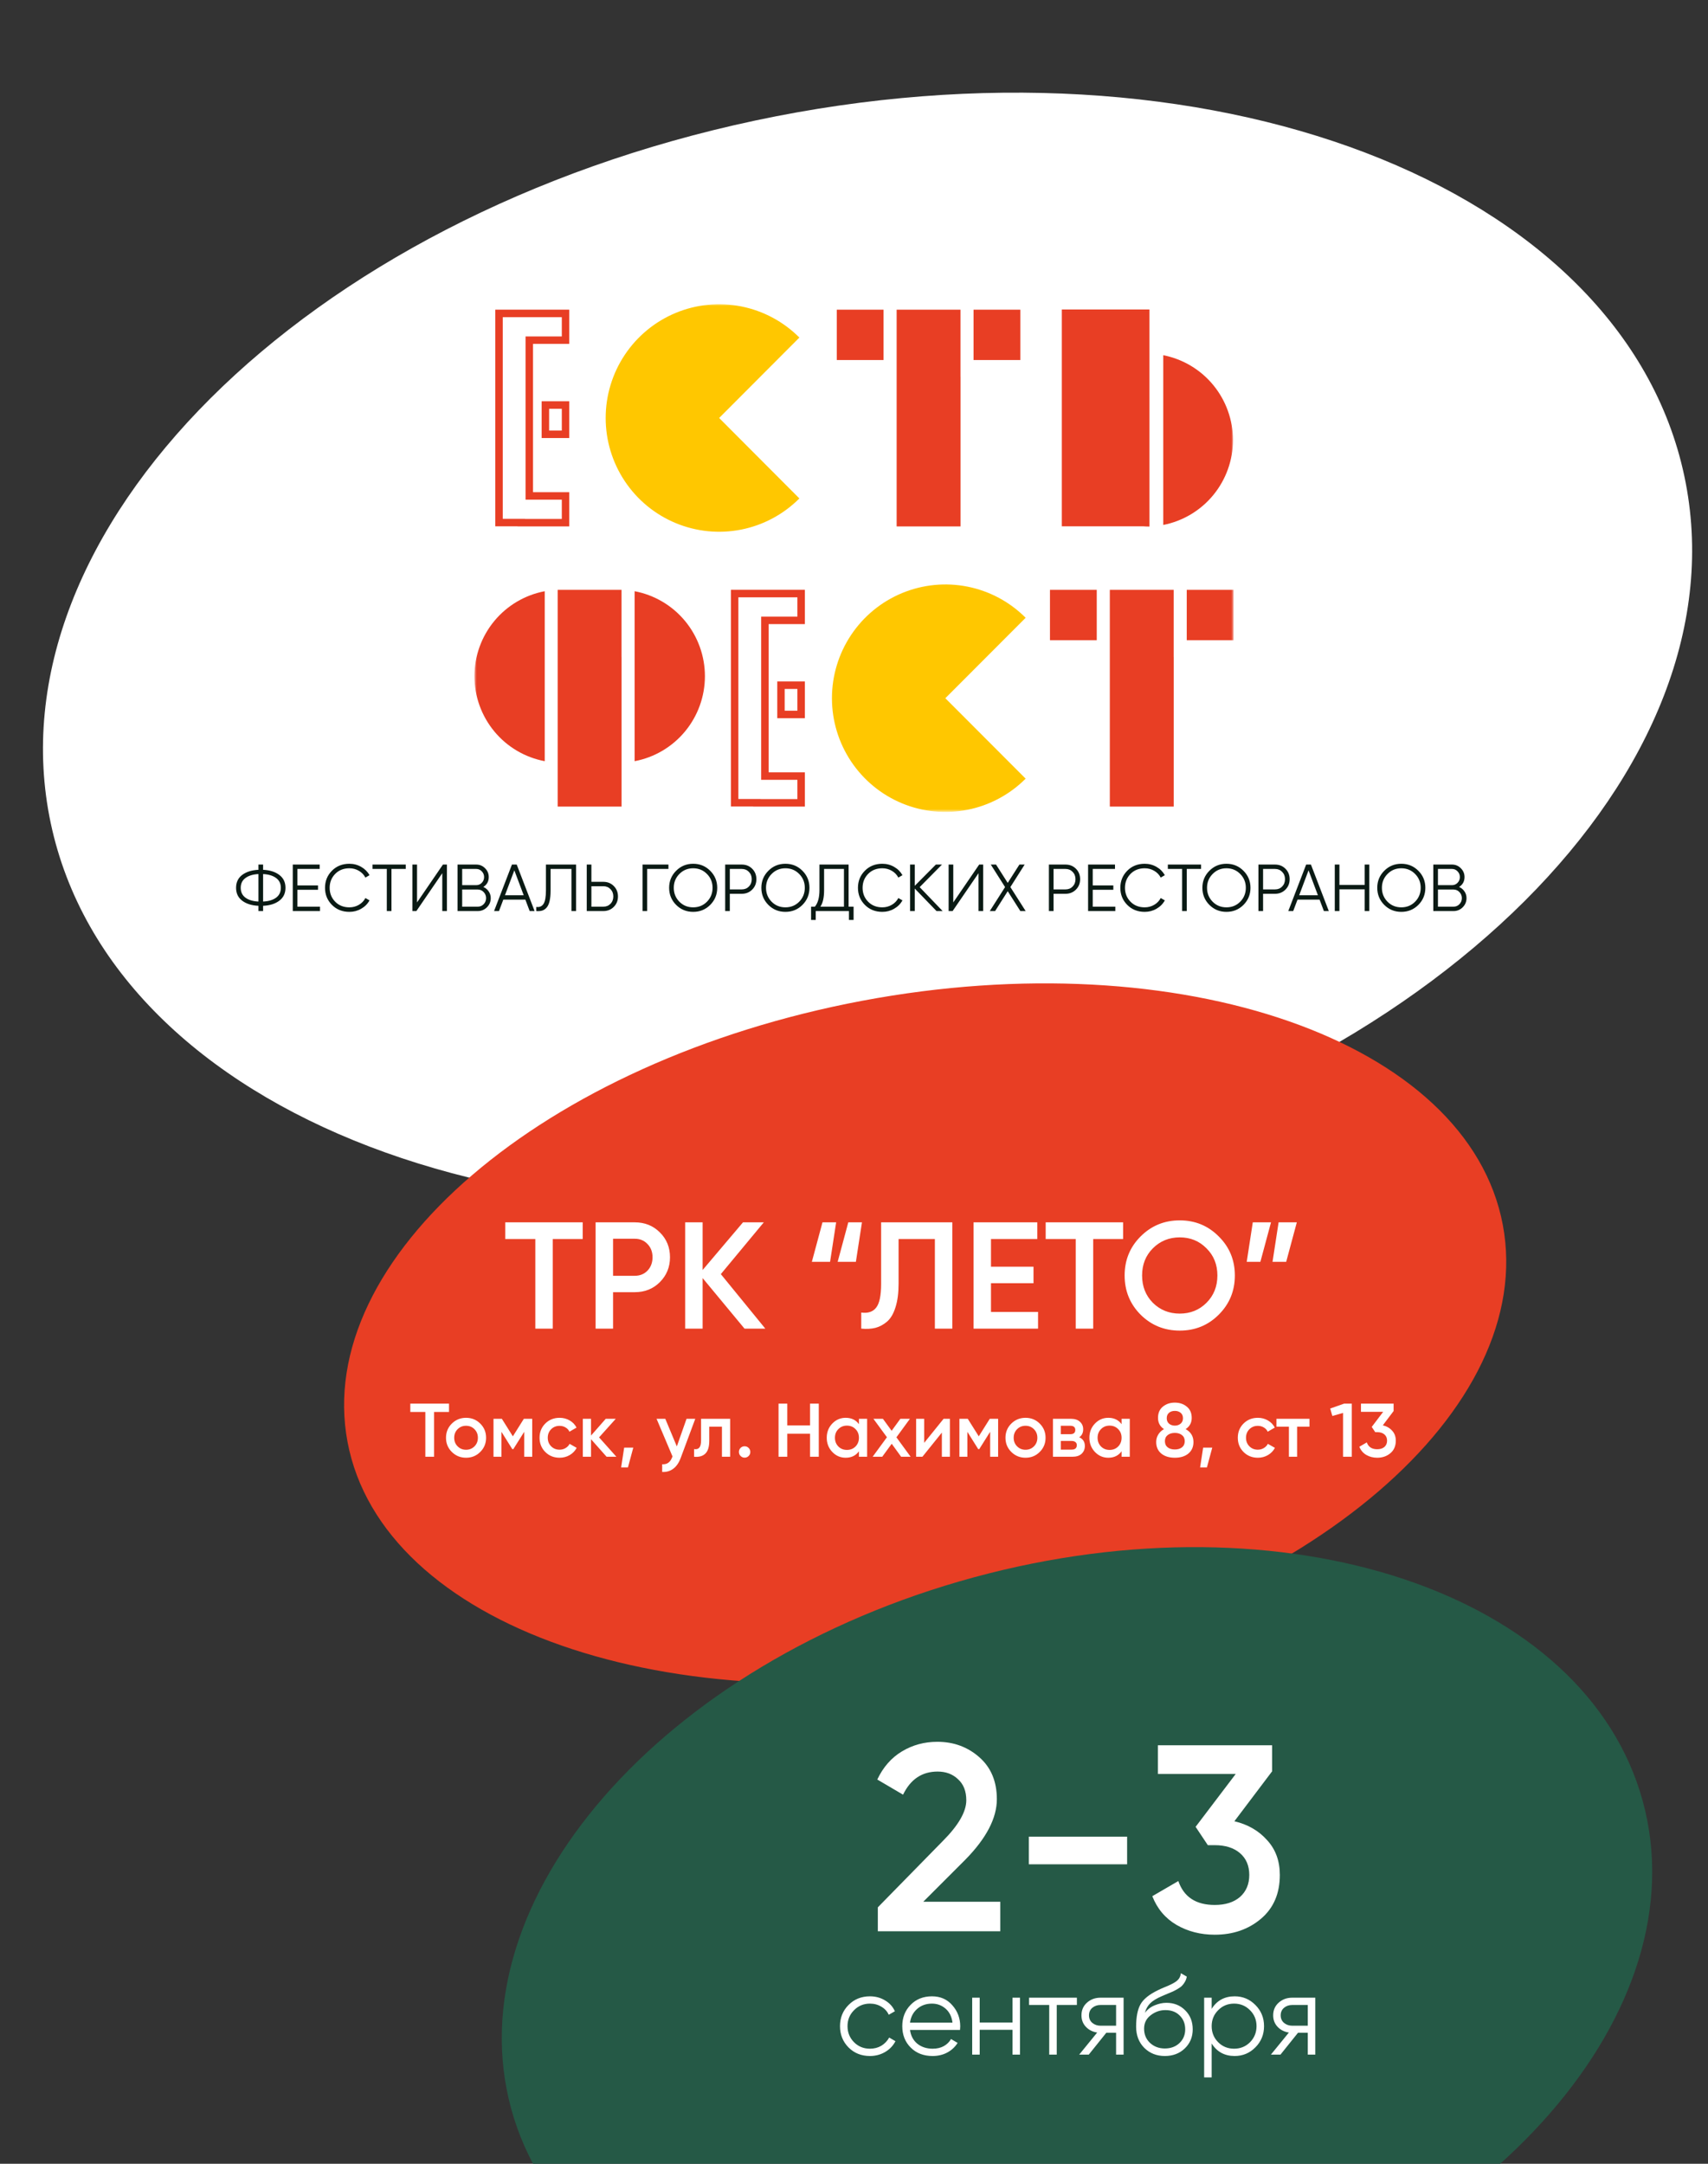 <svg width="360" height="456" viewBox="0 0 360 456" fill="none" xmlns="http://www.w3.org/2000/svg">
<rect x="0" y="0" width="360" height="456" fill="#333333" stroke="none"/>
<g clip-path="url(#clip0_1297_3495)">
<path d="M206.558 248.426C301.636 228.216 368.1 161.909 355.01 100.324C341.92 38.74 254.232 5.199 159.154 25.408C64.076 45.617 -2.388 111.925 10.702 173.509C23.792 235.094 111.48 268.635 206.558 248.426Z" fill="white"/>
<path d="M58.871 184.384C59.739 185.038 60.173 185.943 60.173 187.1C60.173 188.258 59.739 189.163 58.871 189.816C58.012 190.47 56.873 190.829 55.455 190.894V192H54.475V190.894C53.056 190.829 51.913 190.47 51.045 189.816C50.186 189.163 49.757 188.258 49.757 187.1C49.757 185.943 50.186 185.038 51.045 184.384C51.913 183.731 53.056 183.372 54.475 183.306V182.2H55.455V183.306C56.873 183.372 58.012 183.731 58.871 184.384ZM51.745 185.028C51.073 185.514 50.737 186.204 50.737 187.1C50.737 187.996 51.073 188.692 51.745 189.186C52.417 189.672 53.327 189.942 54.475 189.998V184.202C53.327 184.258 52.417 184.534 51.745 185.028ZM55.455 189.998C56.603 189.942 57.513 189.672 58.185 189.186C58.857 188.692 59.193 187.996 59.193 187.1C59.193 186.204 58.857 185.514 58.185 185.028C57.513 184.534 56.603 184.258 55.455 184.202V189.998ZM62.689 191.076H67.449V192H61.709V182.2H67.379V183.124H62.689V186.596H67.029V187.52H62.689V191.076ZM73.642 192.168C72.158 192.168 70.931 191.678 69.96 190.698C68.99 189.718 68.504 188.519 68.504 187.1C68.504 185.682 68.99 184.482 69.96 183.502C70.931 182.522 72.158 182.032 73.642 182.032C74.548 182.032 75.378 182.252 76.134 182.69C76.89 183.12 77.474 183.703 77.884 184.44L77.016 184.944C76.708 184.347 76.251 183.871 75.644 183.516C75.038 183.162 74.37 182.984 73.642 182.984C72.42 182.984 71.421 183.381 70.646 184.174C69.872 184.968 69.484 185.943 69.484 187.1C69.484 188.258 69.872 189.233 70.646 190.026C71.421 190.82 72.42 191.216 73.642 191.216C74.37 191.216 75.038 191.039 75.644 190.684C76.251 190.33 76.708 189.854 77.016 189.256L77.884 189.746C77.483 190.484 76.9 191.072 76.134 191.51C75.378 191.949 74.548 192.168 73.642 192.168ZM85.519 182.2V183.124H82.509V192H81.529V183.124H78.519V182.2H85.519ZM93.22 192V184.02L87.76 192H86.92V182.2H87.9V190.18L93.36 182.2H94.2V192H93.22ZM101.867 186.918C102.343 187.124 102.721 187.436 103.001 187.856C103.291 188.267 103.435 188.738 103.435 189.27C103.435 190.026 103.169 190.67 102.637 191.202C102.105 191.734 101.461 192 100.705 192H96.435V182.2H100.383C101.111 182.2 101.732 182.462 102.245 182.984C102.759 183.498 103.015 184.114 103.015 184.832C103.015 185.747 102.633 186.442 101.867 186.918ZM100.383 183.124H97.415V186.54H100.383C100.841 186.54 101.228 186.377 101.545 186.05C101.872 185.714 102.035 185.308 102.035 184.832C102.035 184.366 101.872 183.964 101.545 183.628C101.228 183.292 100.841 183.124 100.383 183.124ZM100.705 191.076C101.191 191.076 101.601 190.904 101.937 190.558C102.283 190.204 102.455 189.774 102.455 189.27C102.455 188.776 102.283 188.351 101.937 187.996C101.601 187.642 101.191 187.464 100.705 187.464H97.415V191.076H100.705ZM111.641 192L110.731 189.592H106.083L105.173 192H104.137L107.903 182.2H108.911L112.677 192H111.641ZM106.433 188.668H110.381L108.407 183.418L106.433 188.668ZM113.025 192V191.132C113.707 191.226 114.215 191.016 114.551 190.502C114.897 189.98 115.069 189.028 115.069 187.646V182.2H121.425V192H120.445V183.124H116.049V187.674C116.049 188.561 115.979 189.303 115.839 189.9C115.699 190.498 115.489 190.955 115.209 191.272C114.939 191.58 114.626 191.79 114.271 191.902C113.926 192.005 113.511 192.038 113.025 192ZM127.17 185.84C128.047 185.84 128.78 186.134 129.368 186.722C129.956 187.31 130.25 188.043 130.25 188.92C130.25 189.798 129.956 190.53 129.368 191.118C128.78 191.706 128.047 192 127.17 192H123.67V182.2H124.65V185.84H127.17ZM127.17 191.076C127.776 191.076 128.276 190.876 128.668 190.474C129.069 190.064 129.27 189.546 129.27 188.92C129.27 188.295 129.069 187.782 128.668 187.38C128.276 186.97 127.776 186.764 127.17 186.764H124.65V191.076H127.17ZM140.888 182.2V183.124H136.408V192H135.428V182.2H140.888ZM149.7 190.698C148.72 191.678 147.52 192.168 146.102 192.168C144.683 192.168 143.484 191.678 142.504 190.698C141.524 189.709 141.034 188.51 141.034 187.1C141.034 185.691 141.524 184.496 142.504 183.516C143.484 182.527 144.683 182.032 146.102 182.032C147.52 182.032 148.72 182.527 149.7 183.516C150.68 184.496 151.17 185.691 151.17 187.1C151.17 188.51 150.68 189.709 149.7 190.698ZM143.19 190.026C143.974 190.82 144.944 191.216 146.102 191.216C147.259 191.216 148.23 190.82 149.014 190.026C149.798 189.224 150.19 188.248 150.19 187.1C150.19 185.952 149.798 184.982 149.014 184.188C148.23 183.386 147.259 182.984 146.102 182.984C144.944 182.984 143.974 183.386 143.19 184.188C142.406 184.982 142.014 185.952 142.014 187.1C142.014 188.248 142.406 189.224 143.19 190.026ZM156.346 182.2C157.223 182.2 157.956 182.494 158.544 183.082C159.132 183.67 159.426 184.403 159.426 185.28C159.426 186.158 159.132 186.89 158.544 187.478C157.956 188.066 157.223 188.36 156.346 188.36H153.826V192H152.846V182.2H156.346ZM156.346 187.436C156.952 187.436 157.452 187.236 157.844 186.834C158.245 186.424 158.446 185.906 158.446 185.28C158.446 184.655 158.245 184.142 157.844 183.74C157.452 183.33 156.952 183.124 156.346 183.124H153.826V187.436H156.346ZM169.141 190.698C168.161 191.678 166.962 192.168 165.543 192.168C164.124 192.168 162.925 191.678 161.945 190.698C160.965 189.709 160.475 188.51 160.475 187.1C160.475 185.691 160.965 184.496 161.945 183.516C162.925 182.527 164.124 182.032 165.543 182.032C166.962 182.032 168.161 182.527 169.141 183.516C170.121 184.496 170.611 185.691 170.611 187.1C170.611 188.51 170.121 189.709 169.141 190.698ZM162.631 190.026C163.415 190.82 164.386 191.216 165.543 191.216C166.7 191.216 167.671 190.82 168.455 190.026C169.239 189.224 169.631 188.248 169.631 187.1C169.631 185.952 169.239 184.982 168.455 184.188C167.671 183.386 166.7 182.984 165.543 182.984C164.386 182.984 163.415 183.386 162.631 184.188C161.847 184.982 161.455 185.952 161.455 187.1C161.455 188.248 161.847 189.224 162.631 190.026ZM178.863 191.076H179.913V193.876H178.933V192H171.933V193.876H170.953V191.076H171.751C172.395 190.32 172.717 189.154 172.717 187.576V182.2H178.863V191.076ZM172.913 191.076H177.883V183.124H173.697V187.604C173.697 189.154 173.436 190.311 172.913 191.076ZM185.97 192.168C184.486 192.168 183.259 191.678 182.288 190.698C181.318 189.718 180.832 188.519 180.832 187.1C180.832 185.682 181.318 184.482 182.288 183.502C183.259 182.522 184.486 182.032 185.97 182.032C186.876 182.032 187.706 182.252 188.462 182.69C189.218 183.12 189.802 183.703 190.212 184.44L189.344 184.944C189.036 184.347 188.579 183.871 187.972 183.516C187.366 183.162 186.698 182.984 185.97 182.984C184.748 182.984 183.749 183.381 182.974 184.174C182.2 184.968 181.812 185.943 181.812 187.1C181.812 188.258 182.2 189.233 182.974 190.026C183.749 190.82 184.748 191.216 185.97 191.216C186.698 191.216 187.366 191.039 187.972 190.684C188.579 190.33 189.036 189.854 189.344 189.256L190.212 189.746C189.811 190.484 189.228 191.072 188.462 191.51C187.706 191.949 186.876 192.168 185.97 192.168ZM198.684 192H197.396L192.804 187.254V192H191.824V182.2H192.804V186.68L197.256 182.2H198.544L193.84 186.96L198.684 192ZM206.245 192V184.02L200.785 192H199.945V182.2H200.925V190.18L206.385 182.2H207.225V192H206.245ZM216.181 192H215.061L212.401 187.814L209.741 192H208.621L211.841 186.946L208.831 182.2H209.937L212.401 186.064L214.865 182.2H215.971L212.961 186.946L216.181 192ZM224.582 182.2C225.459 182.2 226.192 182.494 226.78 183.082C227.368 183.67 227.662 184.403 227.662 185.28C227.662 186.158 227.368 186.89 226.78 187.478C226.192 188.066 225.459 188.36 224.582 188.36H222.062V192H221.082V182.2H224.582ZM224.582 187.436C225.189 187.436 225.688 187.236 226.08 186.834C226.481 186.424 226.682 185.906 226.682 185.28C226.682 184.655 226.481 184.142 226.08 183.74C225.688 183.33 225.189 183.124 224.582 183.124H222.062V187.436H224.582ZM230.32 191.076H235.08V192H229.34V182.2H235.01V183.124H230.32V186.596H234.66V187.52H230.32V191.076ZM241.273 192.168C239.789 192.168 238.562 191.678 237.591 190.698C236.621 189.718 236.135 188.519 236.135 187.1C236.135 185.682 236.621 184.482 237.591 183.502C238.562 182.522 239.789 182.032 241.273 182.032C242.179 182.032 243.009 182.252 243.765 182.69C244.521 183.12 245.105 183.703 245.515 184.44L244.647 184.944C244.339 184.347 243.882 183.871 243.275 183.516C242.669 183.162 242.001 182.984 241.273 182.984C240.051 182.984 239.052 183.381 238.277 184.174C237.503 184.968 237.115 185.943 237.115 187.1C237.115 188.258 237.503 189.233 238.277 190.026C239.052 190.82 240.051 191.216 241.273 191.216C242.001 191.216 242.669 191.039 243.275 190.684C243.882 190.33 244.339 189.854 244.647 189.256L245.515 189.746C245.114 190.484 244.531 191.072 243.765 191.51C243.009 191.949 242.179 192.168 241.273 192.168ZM253.15 182.2V183.124H250.14V192H249.16V183.124H246.15V182.2H253.15ZM262.096 190.698C261.116 191.678 259.917 192.168 258.498 192.168C257.079 192.168 255.88 191.678 254.9 190.698C253.92 189.709 253.43 188.51 253.43 187.1C253.43 185.691 253.92 184.496 254.9 183.516C255.88 182.527 257.079 182.032 258.498 182.032C259.917 182.032 261.116 182.527 262.096 183.516C263.076 184.496 263.566 185.691 263.566 187.1C263.566 188.51 263.076 189.709 262.096 190.698ZM255.586 190.026C256.37 190.82 257.341 191.216 258.498 191.216C259.655 191.216 260.626 190.82 261.41 190.026C262.194 189.224 262.586 188.248 262.586 187.1C262.586 185.952 262.194 184.982 261.41 184.188C260.626 183.386 259.655 182.984 258.498 182.984C257.341 182.984 256.37 183.386 255.586 184.188C254.802 184.982 254.41 185.952 254.41 187.1C254.41 188.248 254.802 189.224 255.586 190.026ZM268.742 182.2C269.619 182.2 270.352 182.494 270.94 183.082C271.528 183.67 271.822 184.403 271.822 185.28C271.822 186.158 271.528 186.89 270.94 187.478C270.352 188.066 269.619 188.36 268.742 188.36H266.222V192H265.242V182.2H268.742ZM268.742 187.436C269.349 187.436 269.848 187.236 270.24 186.834C270.641 186.424 270.842 185.906 270.842 185.28C270.842 184.655 270.641 184.142 270.24 183.74C269.848 183.33 269.349 183.124 268.742 183.124H266.222V187.436H268.742ZM279.04 192L278.13 189.592H273.482L272.572 192H271.536L275.302 182.2H276.31L280.076 192H279.04ZM273.832 188.668H277.78L275.806 183.418L273.832 188.668ZM287.634 182.2H288.614V192H287.634V187.422H282.314V192H281.334V182.2H282.314V186.498H287.634V182.2ZM298.955 190.698C297.975 191.678 296.776 192.168 295.357 192.168C293.939 192.168 292.739 191.678 291.759 190.698C290.779 189.709 290.289 188.51 290.289 187.1C290.289 185.691 290.779 184.496 291.759 183.516C292.739 182.527 293.939 182.032 295.357 182.032C296.776 182.032 297.975 182.527 298.955 183.516C299.935 184.496 300.425 185.691 300.425 187.1C300.425 188.51 299.935 189.709 298.955 190.698ZM292.445 190.026C293.229 190.82 294.2 191.216 295.357 191.216C296.515 191.216 297.485 190.82 298.269 190.026C299.053 189.224 299.445 188.248 299.445 187.1C299.445 185.952 299.053 184.982 298.269 184.188C297.485 183.386 296.515 182.984 295.357 182.984C294.2 182.984 293.229 183.386 292.445 184.188C291.661 184.982 291.269 185.952 291.269 187.1C291.269 188.248 291.661 189.224 292.445 190.026ZM307.533 186.918C308.009 187.124 308.387 187.436 308.667 187.856C308.957 188.267 309.101 188.738 309.101 189.27C309.101 190.026 308.835 190.67 308.303 191.202C307.771 191.734 307.127 192 306.371 192H302.101V182.2H306.049C306.777 182.2 307.398 182.462 307.911 182.984C308.425 183.498 308.681 184.114 308.681 184.832C308.681 185.747 308.299 186.442 307.533 186.918ZM306.049 183.124H303.081V186.54H306.049C306.507 186.54 306.894 186.377 307.211 186.05C307.538 185.714 307.701 185.308 307.701 184.832C307.701 184.366 307.538 183.964 307.211 183.628C306.894 183.292 306.507 183.124 306.049 183.124ZM306.371 191.076C306.857 191.076 307.267 190.904 307.603 190.558C307.949 190.204 308.121 189.774 308.121 189.27C308.121 188.776 307.949 188.351 307.603 187.996C307.267 187.642 306.857 187.464 306.371 187.464H303.081V191.076H306.371Z" fill="#0A1A14"/>
<mask id="mask0_1297_3495" style="mask-type:luminance" maskUnits="userSpaceOnUse" x="100" y="64" width="160" height="108">
<path d="M260 64.001H100V171H260V64.001Z" fill="white"/>
</mask>
<g mask="url(#mask0_1297_3495)">
<path d="M168.487 71.138C165.143 67.785 160.881 65.502 156.242 64.577C151.603 63.652 146.794 64.127 142.424 65.942C138.054 67.756 134.319 70.829 131.691 74.771C129.063 78.714 127.66 83.349 127.66 88.09C127.66 92.832 129.063 97.466 131.691 101.409C134.319 105.351 138.054 108.424 142.424 110.239C146.794 112.053 151.603 112.528 156.242 111.603C160.881 110.678 165.143 108.395 168.487 105.042L151.577 88.088L168.487 71.138Z" fill="#FFC700"/>
<path d="M242.277 65.227H223.804V110.914H240.895C241.353 110.946 241.815 110.97 242.28 110.97L242.277 65.227Z" fill="#E83E24"/>
<path d="M245.182 74.857V110.629C249.32 109.819 253.049 107.591 255.729 104.328C258.41 101.065 259.876 96.97 259.876 92.743C259.876 88.516 258.41 84.421 255.729 81.158C253.049 77.895 249.32 75.668 245.182 74.857Z" fill="#E83E24"/>
<path d="M186.23 65.266H176.37V75.874H186.23V65.266Z" fill="#E83E24"/>
<path d="M202.441 79.395V65.266H188.989V110.942H202.449V79.395H202.441Z" fill="#E83E24"/>
<path d="M215.064 65.266H205.2V75.874H215.064V65.266Z" fill="#E83E24"/>
<path d="M114.817 124.596C110.652 125.382 106.891 127.602 104.186 130.872C101.48 134.143 99.999 138.258 99.999 142.506C99.999 146.755 101.48 150.87 104.186 154.14C106.891 157.41 110.652 159.63 114.817 160.416V124.596Z" fill="#E83E24"/>
<path d="M133.76 124.596V160.416C137.925 159.63 141.685 157.41 144.391 154.14C147.096 150.87 148.577 146.755 148.577 142.506C148.577 138.258 147.096 134.143 144.391 130.872C141.685 127.602 137.925 125.382 133.76 124.596Z" fill="#E83E24"/>
<path d="M118.413 86.15V90.743H115.737V86.15H118.413ZM119.992 84.567H114.162V92.31H119.988V84.591L119.992 84.567Z" fill="#E83E24"/>
<path d="M118.413 66.845V70.908H110.775V105.3H118.413V109.367H110.665V109.347H105.967V66.845H118.413ZM119.992 65.262H104.392V110.922H109.09V110.942H119.988V103.725H112.346V72.467H119.988V65.266L119.992 65.262Z" fill="#E83E24"/>
<path d="M216.178 130.191C212.833 126.838 208.571 124.555 203.932 123.63C199.293 122.706 194.484 123.18 190.114 124.995C185.744 126.809 182.009 129.882 179.381 133.825C176.753 137.767 175.351 142.402 175.351 147.143C175.351 151.885 176.753 156.52 179.381 160.462C182.009 164.404 185.744 167.477 190.114 169.292C194.484 171.106 199.293 171.581 203.932 170.656C208.571 169.731 212.833 167.448 216.178 164.096L199.252 147.145L216.178 130.191Z" fill="#FFC700"/>
<path d="M131.001 138.437V124.307H117.545V169.983H131.009V138.437H131.001Z" fill="#E83E24"/>
<path d="M168.069 145.191V149.78H165.389V145.191H168.069ZM169.648 143.608H163.826V151.355H169.648V143.608Z" fill="#E83E24"/>
<path d="M168.069 125.882V129.95H160.435V164.341H168.069V168.404H160.324V168.385H155.627V125.882H168.069ZM169.648 124.299H154.056V169.963H158.753V169.983H169.648V162.762H162.01V131.524H169.648V124.299Z" fill="#E83E24"/>
<path d="M231.165 124.307H221.305V134.915H231.165V124.307Z" fill="#E83E24"/>
<path d="M247.376 138.437V124.307H233.92V169.983H247.384V138.437H247.376Z" fill="#E83E24"/>
<path d="M260 124.307H250.135V134.915H260V124.307Z" fill="#E83E24"/>
</g>
<path d="M208.255 351.096C275.493 338.446 324.066 296.809 316.745 258.096C309.425 219.383 248.983 198.255 181.745 210.905C114.507 223.555 65.934 265.193 73.255 303.905C80.576 342.618 141.017 363.746 208.255 351.096Z" fill="#E83E24"/>
<path d="M94.642 295.8V297.56H91.49V307H89.65V297.56H86.482V295.8H94.642ZM98.23 307.208C97.056 307.208 96.059 306.803 95.237 305.992C94.416 305.181 94.005 304.184 94.005 303C94.005 301.816 94.416 300.819 95.237 300.008C96.059 299.197 97.056 298.792 98.23 298.792C99.413 298.792 100.411 299.197 101.221 300.008C102.043 300.819 102.453 301.816 102.453 303C102.453 304.184 102.043 305.181 101.221 305.992C100.411 306.803 99.413 307.208 98.23 307.208ZM96.454 304.808C96.933 305.288 97.525 305.528 98.23 305.528C98.933 305.528 99.525 305.288 100.005 304.808C100.485 304.328 100.725 303.725 100.725 303C100.725 302.275 100.485 301.672 100.005 301.192C99.525 300.712 98.933 300.472 98.23 300.472C97.525 300.472 96.933 300.712 96.454 301.192C95.974 301.672 95.734 302.275 95.734 303C95.734 303.725 95.974 304.328 96.454 304.808ZM112.176 299V307H110.496V301.736L108.192 305.4H107.984L105.696 301.752V307H104.016V299H105.776L108.096 302.696L110.416 299H112.176ZM117.948 307.208C116.743 307.208 115.735 306.803 114.924 305.992C114.124 305.181 113.724 304.184 113.724 303C113.724 301.805 114.124 300.808 114.924 300.008C115.735 299.197 116.743 298.792 117.948 298.792C118.727 298.792 119.436 298.979 120.076 299.352C120.716 299.725 121.196 300.227 121.516 300.856L120.028 301.72C119.847 301.336 119.569 301.037 119.196 300.824C118.833 300.6 118.412 300.488 117.932 300.488C117.228 300.488 116.636 300.728 116.156 301.208C115.687 301.688 115.452 302.285 115.452 303C115.452 303.715 115.687 304.312 116.156 304.792C116.636 305.272 117.228 305.512 117.932 305.512C118.401 305.512 118.823 305.4 119.196 305.176C119.58 304.952 119.868 304.653 120.06 304.28L121.548 305.128C121.207 305.768 120.716 306.275 120.076 306.648C119.436 307.021 118.727 307.208 117.948 307.208ZM129.916 307H127.852L124.572 303.304V307H122.844V299H124.572V302.536L127.676 299H129.788L126.268 302.92L129.916 307ZM133.478 305.08L132.358 309.24H130.918L131.558 305.08H133.478ZM144.705 299H146.545L143.473 307.256C143.099 308.269 142.577 309.027 141.905 309.528C141.233 310.029 140.454 310.253 139.569 310.2V308.584C140.113 308.616 140.55 308.504 140.881 308.248C141.222 308.003 141.494 307.603 141.697 307.048L141.745 306.936L138.385 299H140.225L142.657 304.824L144.705 299ZM153.893 299V307H152.165V300.664H149.493V303.64C149.493 304.909 149.215 305.811 148.661 306.344C148.106 306.877 147.317 307.096 146.293 307V305.384C146.783 305.469 147.151 305.368 147.397 305.08C147.642 304.792 147.765 304.285 147.765 303.56V299H153.893ZM157.794 306.84C157.56 307.075 157.277 307.192 156.946 307.192C156.616 307.192 156.333 307.075 156.098 306.84C155.864 306.605 155.746 306.323 155.746 305.992C155.746 305.661 155.858 305.379 156.082 305.144C156.317 304.909 156.605 304.792 156.946 304.792C157.277 304.792 157.56 304.909 157.794 305.144C158.029 305.379 158.146 305.661 158.146 305.992C158.146 306.323 158.029 306.605 157.794 306.84ZM170.737 295.8H172.577V307H170.737V302.152H165.937V307H164.097V295.8H165.937V300.392H170.737V295.8ZM181.039 299H182.767V307H181.039V305.848C180.389 306.755 179.455 307.208 178.239 307.208C177.141 307.208 176.202 306.803 175.423 305.992C174.645 305.171 174.255 304.173 174.255 303C174.255 301.816 174.645 300.819 175.423 300.008C176.202 299.197 177.141 298.792 178.239 298.792C179.455 298.792 180.389 299.24 181.039 300.136V299ZM176.703 304.84C177.183 305.32 177.786 305.56 178.511 305.56C179.237 305.56 179.839 305.32 180.319 304.84C180.799 304.349 181.039 303.736 181.039 303C181.039 302.264 180.799 301.656 180.319 301.176C179.839 300.685 179.237 300.44 178.511 300.44C177.786 300.44 177.183 300.685 176.703 301.176C176.223 301.656 175.983 302.264 175.983 303C175.983 303.736 176.223 304.349 176.703 304.84ZM191.933 307H189.933L187.949 304.264L185.949 307H183.933L186.941 302.888L184.093 299H186.093L187.933 301.528L189.773 299H191.789L188.941 302.904L191.933 307ZM198.886 299H200.214V307H198.518V301.912L194.422 307H193.094V299H194.79V304.072L198.886 299ZM210.379 299V307H208.699V301.736L206.395 305.4H206.187L203.899 301.752V307H202.219V299H203.979L206.299 302.696L208.619 299H210.379ZM216.151 307.208C214.978 307.208 213.981 306.803 213.159 305.992C212.338 305.181 211.927 304.184 211.927 303C211.927 301.816 212.338 300.819 213.159 300.008C213.981 299.197 214.978 298.792 216.151 298.792C217.335 298.792 218.333 299.197 219.143 300.008C219.965 300.819 220.375 301.816 220.375 303C220.375 304.184 219.965 305.181 219.143 305.992C218.333 306.803 217.335 307.208 216.151 307.208ZM214.375 304.808C214.855 305.288 215.447 305.528 216.151 305.528C216.855 305.528 217.447 305.288 217.927 304.808C218.407 304.328 218.647 303.725 218.647 303C218.647 302.275 218.407 301.672 217.927 301.192C217.447 300.712 216.855 300.472 216.151 300.472C215.447 300.472 214.855 300.712 214.375 301.192C213.895 301.672 213.655 302.275 213.655 303C213.655 303.725 213.895 304.328 214.375 304.808ZM227.474 302.888C228.263 303.251 228.658 303.864 228.658 304.728C228.658 305.4 228.428 305.949 227.97 306.376C227.522 306.792 226.876 307 226.034 307H221.938V299H225.714C226.535 299 227.17 299.208 227.618 299.624C228.076 300.029 228.306 300.557 228.306 301.208C228.306 301.965 228.028 302.525 227.474 302.888ZM225.586 300.472H223.586V302.248H225.586C226.29 302.248 226.642 301.949 226.642 301.352C226.642 300.765 226.29 300.472 225.586 300.472ZM225.874 305.496C226.599 305.496 226.962 305.181 226.962 304.552C226.962 304.275 226.866 304.061 226.674 303.912C226.482 303.752 226.215 303.672 225.874 303.672H223.586V305.496H225.874ZM236.399 299H238.127V307H236.399V305.848C235.748 306.755 234.815 307.208 233.599 307.208C232.5 307.208 231.561 306.803 230.783 305.992C230.004 305.171 229.615 304.173 229.615 303C229.615 301.816 230.004 300.819 230.783 300.008C231.561 299.197 232.5 298.792 233.599 298.792C234.815 298.792 235.748 299.24 236.399 300.136V299ZM232.063 304.84C232.543 305.32 233.145 305.56 233.871 305.56C234.596 305.56 235.199 305.32 235.679 304.84C236.159 304.349 236.399 303.736 236.399 303C236.399 302.264 236.159 301.656 235.679 301.176C235.199 300.685 234.596 300.44 233.871 300.44C233.145 300.44 232.543 300.685 232.063 301.176C231.583 301.656 231.343 302.264 231.343 303C231.343 303.736 231.583 304.349 232.063 304.84ZM249.901 301.176C250.999 301.784 251.549 302.691 251.549 303.896C251.549 304.92 251.191 305.731 250.477 306.328C249.762 306.915 248.813 307.208 247.629 307.208C246.445 307.208 245.49 306.915 244.765 306.328C244.05 305.731 243.693 304.92 243.693 303.896C243.693 303.32 243.837 302.797 244.125 302.328C244.413 301.848 244.818 301.464 245.341 301.176C244.498 300.621 244.077 299.832 244.077 298.808C244.077 297.784 244.418 296.995 245.101 296.44C245.783 295.875 246.626 295.592 247.629 295.592C248.621 295.592 249.458 295.875 250.141 296.44C250.834 296.995 251.181 297.784 251.181 298.808C251.181 299.832 250.754 300.621 249.901 301.176ZM247.629 297.336C247.127 297.336 246.717 297.469 246.397 297.736C246.077 298.003 245.917 298.387 245.917 298.888C245.917 299.368 246.077 299.747 246.397 300.024C246.727 300.301 247.138 300.44 247.629 300.44C248.109 300.44 248.514 300.301 248.845 300.024C249.175 299.747 249.341 299.368 249.341 298.888C249.341 298.387 249.175 298.003 248.845 297.736C248.525 297.469 248.119 297.336 247.629 297.336ZM247.629 305.464C248.247 305.464 248.749 305.315 249.133 305.016C249.517 304.707 249.709 304.275 249.709 303.72C249.709 303.165 249.517 302.739 249.133 302.44C248.749 302.131 248.247 301.976 247.629 301.976C246.999 301.976 246.493 302.131 246.109 302.44C245.725 302.739 245.533 303.165 245.533 303.72C245.533 304.275 245.725 304.707 246.109 305.016C246.493 305.315 246.999 305.464 247.629 305.464ZM255.51 305.08L254.39 309.24H252.95L253.59 305.08H255.51ZM265.12 307.208C263.915 307.208 262.907 306.803 262.096 305.992C261.296 305.181 260.896 304.184 260.896 303C260.896 301.805 261.296 300.808 262.096 300.008C262.907 299.197 263.915 298.792 265.12 298.792C265.899 298.792 266.608 298.979 267.248 299.352C267.888 299.725 268.368 300.227 268.688 300.856L267.2 301.72C267.019 301.336 266.741 301.037 266.368 300.824C266.005 300.6 265.584 300.488 265.104 300.488C264.4 300.488 263.808 300.728 263.328 301.208C262.859 301.688 262.624 302.285 262.624 303C262.624 303.715 262.859 304.312 263.328 304.792C263.808 305.272 264.4 305.512 265.104 305.512C265.573 305.512 265.995 305.4 266.368 305.176C266.752 304.952 267.04 304.653 267.232 304.28L268.72 305.128C268.379 305.768 267.888 306.275 267.248 306.648C266.608 307.021 265.899 307.208 265.12 307.208ZM276.003 299V300.664H273.395V307H271.667V300.664H269.043V299H276.003ZM283.316 295.8H284.916V307H283.076V297.768L280.82 298.408L280.372 296.84L283.316 295.8ZM291.461 300.376C292.272 300.568 292.928 300.947 293.429 301.512C293.941 302.067 294.197 302.765 294.197 303.608C294.197 304.728 293.819 305.608 293.061 306.248C292.304 306.888 291.376 307.208 290.277 307.208C289.424 307.208 288.656 307.011 287.973 306.616C287.301 306.221 286.816 305.645 286.517 304.888L288.085 303.976C288.416 304.936 289.147 305.416 290.277 305.416C290.917 305.416 291.424 305.256 291.797 304.936C292.171 304.605 292.357 304.163 292.357 303.608C292.357 303.053 292.171 302.616 291.797 302.296C291.424 301.976 290.917 301.816 290.277 301.816H289.861L289.125 300.712L291.541 297.528H286.853V295.8H293.733V297.368L291.461 300.376Z" fill="white"/>
<path d="M122.816 257.6V261.12H116.512V280H112.832V261.12H106.496V257.6H122.816ZM133.793 257.6C135.905 257.6 137.665 258.304 139.073 259.712C140.502 261.12 141.217 262.869 141.217 264.96C141.217 267.029 140.502 268.779 139.073 270.208C137.665 271.616 135.905 272.32 133.793 272.32H129.217V280H125.537V257.6H133.793ZM133.793 268.864C134.881 268.864 135.777 268.501 136.481 267.776C137.185 267.029 137.537 266.091 137.537 264.96C137.537 263.829 137.185 262.901 136.481 262.176C135.777 261.429 134.881 261.056 133.793 261.056H129.217V268.864H133.793ZM161.308 280H156.924L148.092 269.344V280H144.412V257.6H148.092V267.648L156.604 257.6H160.988L151.932 268.512L161.308 280ZM171.117 265.92L173.357 257.6H176.237L174.957 265.92H171.117ZM176.557 265.92L178.797 257.6H181.677L180.397 265.92H176.557ZM181.525 280V276.608C182.933 276.8 183.979 276.459 184.661 275.584C185.365 274.709 185.717 273.035 185.717 270.56V257.6H200.725V280H197.045V261.12H189.397V270.496C189.397 272.459 189.184 274.112 188.757 275.456C188.352 276.8 187.765 277.813 186.997 278.496C186.229 279.157 185.397 279.605 184.501 279.84C183.627 280.053 182.635 280.107 181.525 280ZM208.873 276.48H218.793V280H205.193V257.6H218.633V261.12H208.873V266.944H217.833V270.432H208.873V276.48ZM236.722 257.6V261.12H230.418V280H226.738V261.12H220.402V257.6H236.722ZM256.882 277.056C254.642 279.296 251.901 280.416 248.658 280.416C245.415 280.416 242.663 279.296 240.402 277.056C238.162 274.795 237.042 272.043 237.042 268.8C237.042 265.557 238.162 262.816 240.402 260.576C242.663 258.315 245.415 257.184 248.658 257.184C251.901 257.184 254.642 258.315 256.882 260.576C259.143 262.816 260.274 265.557 260.274 268.8C260.274 272.043 259.143 274.795 256.882 277.056ZM242.994 274.56C244.53 276.075 246.418 276.832 248.658 276.832C250.898 276.832 252.775 276.075 254.29 274.56C255.826 273.024 256.594 271.104 256.594 268.8C256.594 266.496 255.826 264.587 254.29 263.072C252.775 261.536 250.898 260.768 248.658 260.768C246.418 260.768 244.53 261.536 242.994 263.072C241.479 264.587 240.722 266.496 240.722 268.8C240.722 271.104 241.479 273.024 242.994 274.56ZM267.894 257.6L265.654 265.92H262.774L264.054 257.6H267.894ZM273.334 257.6L271.094 265.92H268.214L269.494 257.6H273.334Z" fill="white"/>
<path d="M248.749 491.586C314.609 473.683 358.262 423.539 346.251 379.586C334.239 335.632 271.111 314.514 205.251 332.417C139.39 350.319 95.737 400.463 107.749 444.417C119.761 488.37 182.888 509.488 248.749 491.586Z" fill="#255946"/>
<path d="M183.362 433.288C181.554 433.288 180.05 432.688 178.85 431.488C177.65 430.272 177.05 428.776 177.05 427C177.05 425.224 177.65 423.736 178.85 422.536C180.05 421.32 181.554 420.712 183.362 420.712C184.546 420.712 185.61 421 186.554 421.576C187.498 422.136 188.186 422.896 188.618 423.856L187.322 424.6C187.002 423.88 186.482 423.312 185.762 422.896C185.058 422.464 184.258 422.248 183.362 422.248C182.034 422.248 180.914 422.712 180.002 423.64C179.09 424.552 178.634 425.672 178.634 427C178.634 428.328 179.09 429.456 180.002 430.384C180.914 431.296 182.034 431.752 183.362 431.752C184.258 431.752 185.058 431.544 185.762 431.128C186.466 430.696 187.018 430.12 187.418 429.4L188.738 430.168C188.242 431.128 187.514 431.888 186.554 432.448C185.594 433.008 184.53 433.288 183.362 433.288ZM196.439 420.712C198.215 420.712 199.647 421.344 200.735 422.608C201.839 423.856 202.391 425.336 202.391 427.048C202.391 427.224 202.375 427.472 202.343 427.792H191.807C191.967 429.008 192.479 429.976 193.343 430.696C194.223 431.4 195.303 431.752 196.583 431.752C197.495 431.752 198.279 431.568 198.935 431.2C199.607 430.816 200.111 430.32 200.447 429.712L201.839 430.528C201.311 431.376 200.591 432.048 199.679 432.544C198.767 433.04 197.727 433.288 196.559 433.288C194.671 433.288 193.135 432.696 191.951 431.512C190.767 430.328 190.175 428.824 190.175 427C190.175 425.208 190.759 423.712 191.927 422.512C193.095 421.312 194.599 420.712 196.439 420.712ZM196.439 422.248C195.191 422.248 194.143 422.624 193.295 423.376C192.463 424.112 191.967 425.072 191.807 426.256H200.759C200.599 424.992 200.111 424.008 199.295 423.304C198.479 422.6 197.527 422.248 196.439 422.248ZM213.406 421H214.99V433H213.406V427.768H206.494V433H204.91V421H206.494V426.232H213.406V421ZM226.98 421V422.536H222.732V433H221.148V422.536H216.9V421H226.98ZM236.824 421V433H235.24V428.392H233.176L229.48 433H227.464L231.256 428.344C230.296 428.2 229.504 427.8 228.88 427.144C228.256 426.488 227.944 425.68 227.944 424.72C227.944 423.632 228.328 422.744 229.096 422.056C229.88 421.352 230.832 421 231.952 421H236.824ZM231.952 426.904H235.24V422.536H231.952C231.28 422.536 230.704 422.736 230.224 423.136C229.76 423.536 229.528 424.064 229.528 424.72C229.528 425.376 229.76 425.904 230.224 426.304C230.704 426.704 231.28 426.904 231.952 426.904ZM245.512 433.288C243.784 433.288 242.344 432.72 241.192 431.584C240.04 430.432 239.464 428.944 239.464 427.12C239.464 425.072 239.768 423.504 240.376 422.416C240.984 421.312 242.216 420.312 244.072 419.416C244.424 419.24 244.888 419.032 245.464 418.792C246.056 418.552 246.496 418.36 246.784 418.216C247.088 418.072 247.416 417.888 247.768 417.664C248.12 417.424 248.384 417.16 248.56 416.872C248.736 416.584 248.848 416.24 248.896 415.84L250.144 416.56C250.08 416.944 249.952 417.304 249.76 417.64C249.568 417.976 249.368 418.248 249.16 418.456C248.968 418.664 248.656 418.896 248.224 419.152C247.808 419.392 247.48 419.568 247.24 419.68C247.016 419.776 246.616 419.944 246.04 420.184C245.48 420.424 245.104 420.584 244.912 420.664C243.792 421.144 242.968 421.648 242.44 422.176C241.912 422.688 241.536 423.36 241.312 424.192C241.856 423.472 242.544 422.944 243.376 422.608C244.224 422.256 245.048 422.08 245.848 422.08C247.448 422.08 248.768 422.608 249.808 423.664C250.864 424.704 251.392 426.04 251.392 427.672C251.392 429.288 250.832 430.632 249.712 431.704C248.608 432.76 247.208 433.288 245.512 433.288ZM245.512 431.704C246.76 431.704 247.784 431.328 248.584 430.576C249.4 429.808 249.808 428.84 249.808 427.672C249.808 426.488 249.424 425.52 248.656 424.768C247.904 424 246.896 423.616 245.632 423.616C244.496 423.616 243.464 423.976 242.536 424.696C241.608 425.4 241.144 426.344 241.144 427.528C241.144 428.744 241.56 429.744 242.392 430.528C243.24 431.312 244.28 431.704 245.512 431.704ZM260.233 420.712C261.945 420.712 263.401 421.32 264.601 422.536C265.817 423.752 266.425 425.24 266.425 427C266.425 428.76 265.817 430.248 264.601 431.464C263.401 432.68 261.945 433.288 260.233 433.288C258.105 433.288 256.489 432.408 255.385 430.648V437.8H253.801V421H255.385V423.352C256.489 421.592 258.105 420.712 260.233 420.712ZM256.753 430.384C257.665 431.296 258.785 431.752 260.113 431.752C261.441 431.752 262.561 431.296 263.473 430.384C264.385 429.456 264.841 428.328 264.841 427C264.841 425.672 264.385 424.552 263.473 423.64C262.561 422.712 261.441 422.248 260.113 422.248C258.785 422.248 257.665 422.712 256.753 423.64C255.841 424.552 255.385 425.672 255.385 427C255.385 428.328 255.841 429.456 256.753 430.384ZM277.23 421V433H275.646V428.392H273.582L269.886 433H267.87L271.662 428.344C270.702 428.2 269.91 427.8 269.286 427.144C268.662 426.488 268.35 425.68 268.35 424.72C268.35 423.632 268.734 422.744 269.502 422.056C270.286 421.352 271.238 421 272.358 421H277.23ZM272.358 426.904H275.646V422.536H272.358C271.686 422.536 271.11 422.736 270.63 423.136C270.166 423.536 269.934 424.064 269.934 424.72C269.934 425.376 270.166 425.904 270.63 426.304C271.11 426.704 271.686 426.904 272.358 426.904Z" fill="white"/>
<path d="M185.021 407V401.96L198.685 388.016C202.008 384.694 203.669 381.819 203.669 379.392C203.669 377.488 203.09 376.014 201.933 374.968C200.813 373.886 199.376 373.344 197.621 373.344C194.336 373.344 191.909 374.968 190.341 378.216L184.909 375.024C186.141 372.411 187.877 370.432 190.117 369.088C192.357 367.744 194.84 367.072 197.565 367.072C201 367.072 203.949 368.155 206.413 370.32C208.877 372.486 210.109 375.435 210.109 379.168C210.109 383.163 207.888 387.419 203.445 391.936L194.597 400.784H210.837V407H185.021ZM216.846 392.888V387.064H237.566V392.888H216.846ZM260.177 383.816C263.014 384.488 265.31 385.814 267.065 387.792C268.857 389.734 269.753 392.179 269.753 395.128C269.753 399.048 268.427 402.128 265.777 404.368C263.126 406.608 259.878 407.728 256.033 407.728C253.046 407.728 250.358 407.038 247.969 405.656C245.617 404.275 243.918 402.259 242.873 399.608L248.361 396.416C249.518 399.776 252.075 401.456 256.033 401.456C258.273 401.456 260.046 400.896 261.353 399.776C262.659 398.619 263.313 397.07 263.313 395.128C263.313 393.187 262.659 391.656 261.353 390.536C260.046 389.416 258.273 388.856 256.033 388.856H254.577L252.001 384.992L260.457 373.848H244.049V367.8H268.129V373.288L260.177 383.816Z" fill="white"/>
</g>
<defs>
<clipPath id="clip0_1297_3495">
<rect width="360" height="456" fill="white"/>
</clipPath>
</defs>
</svg>
